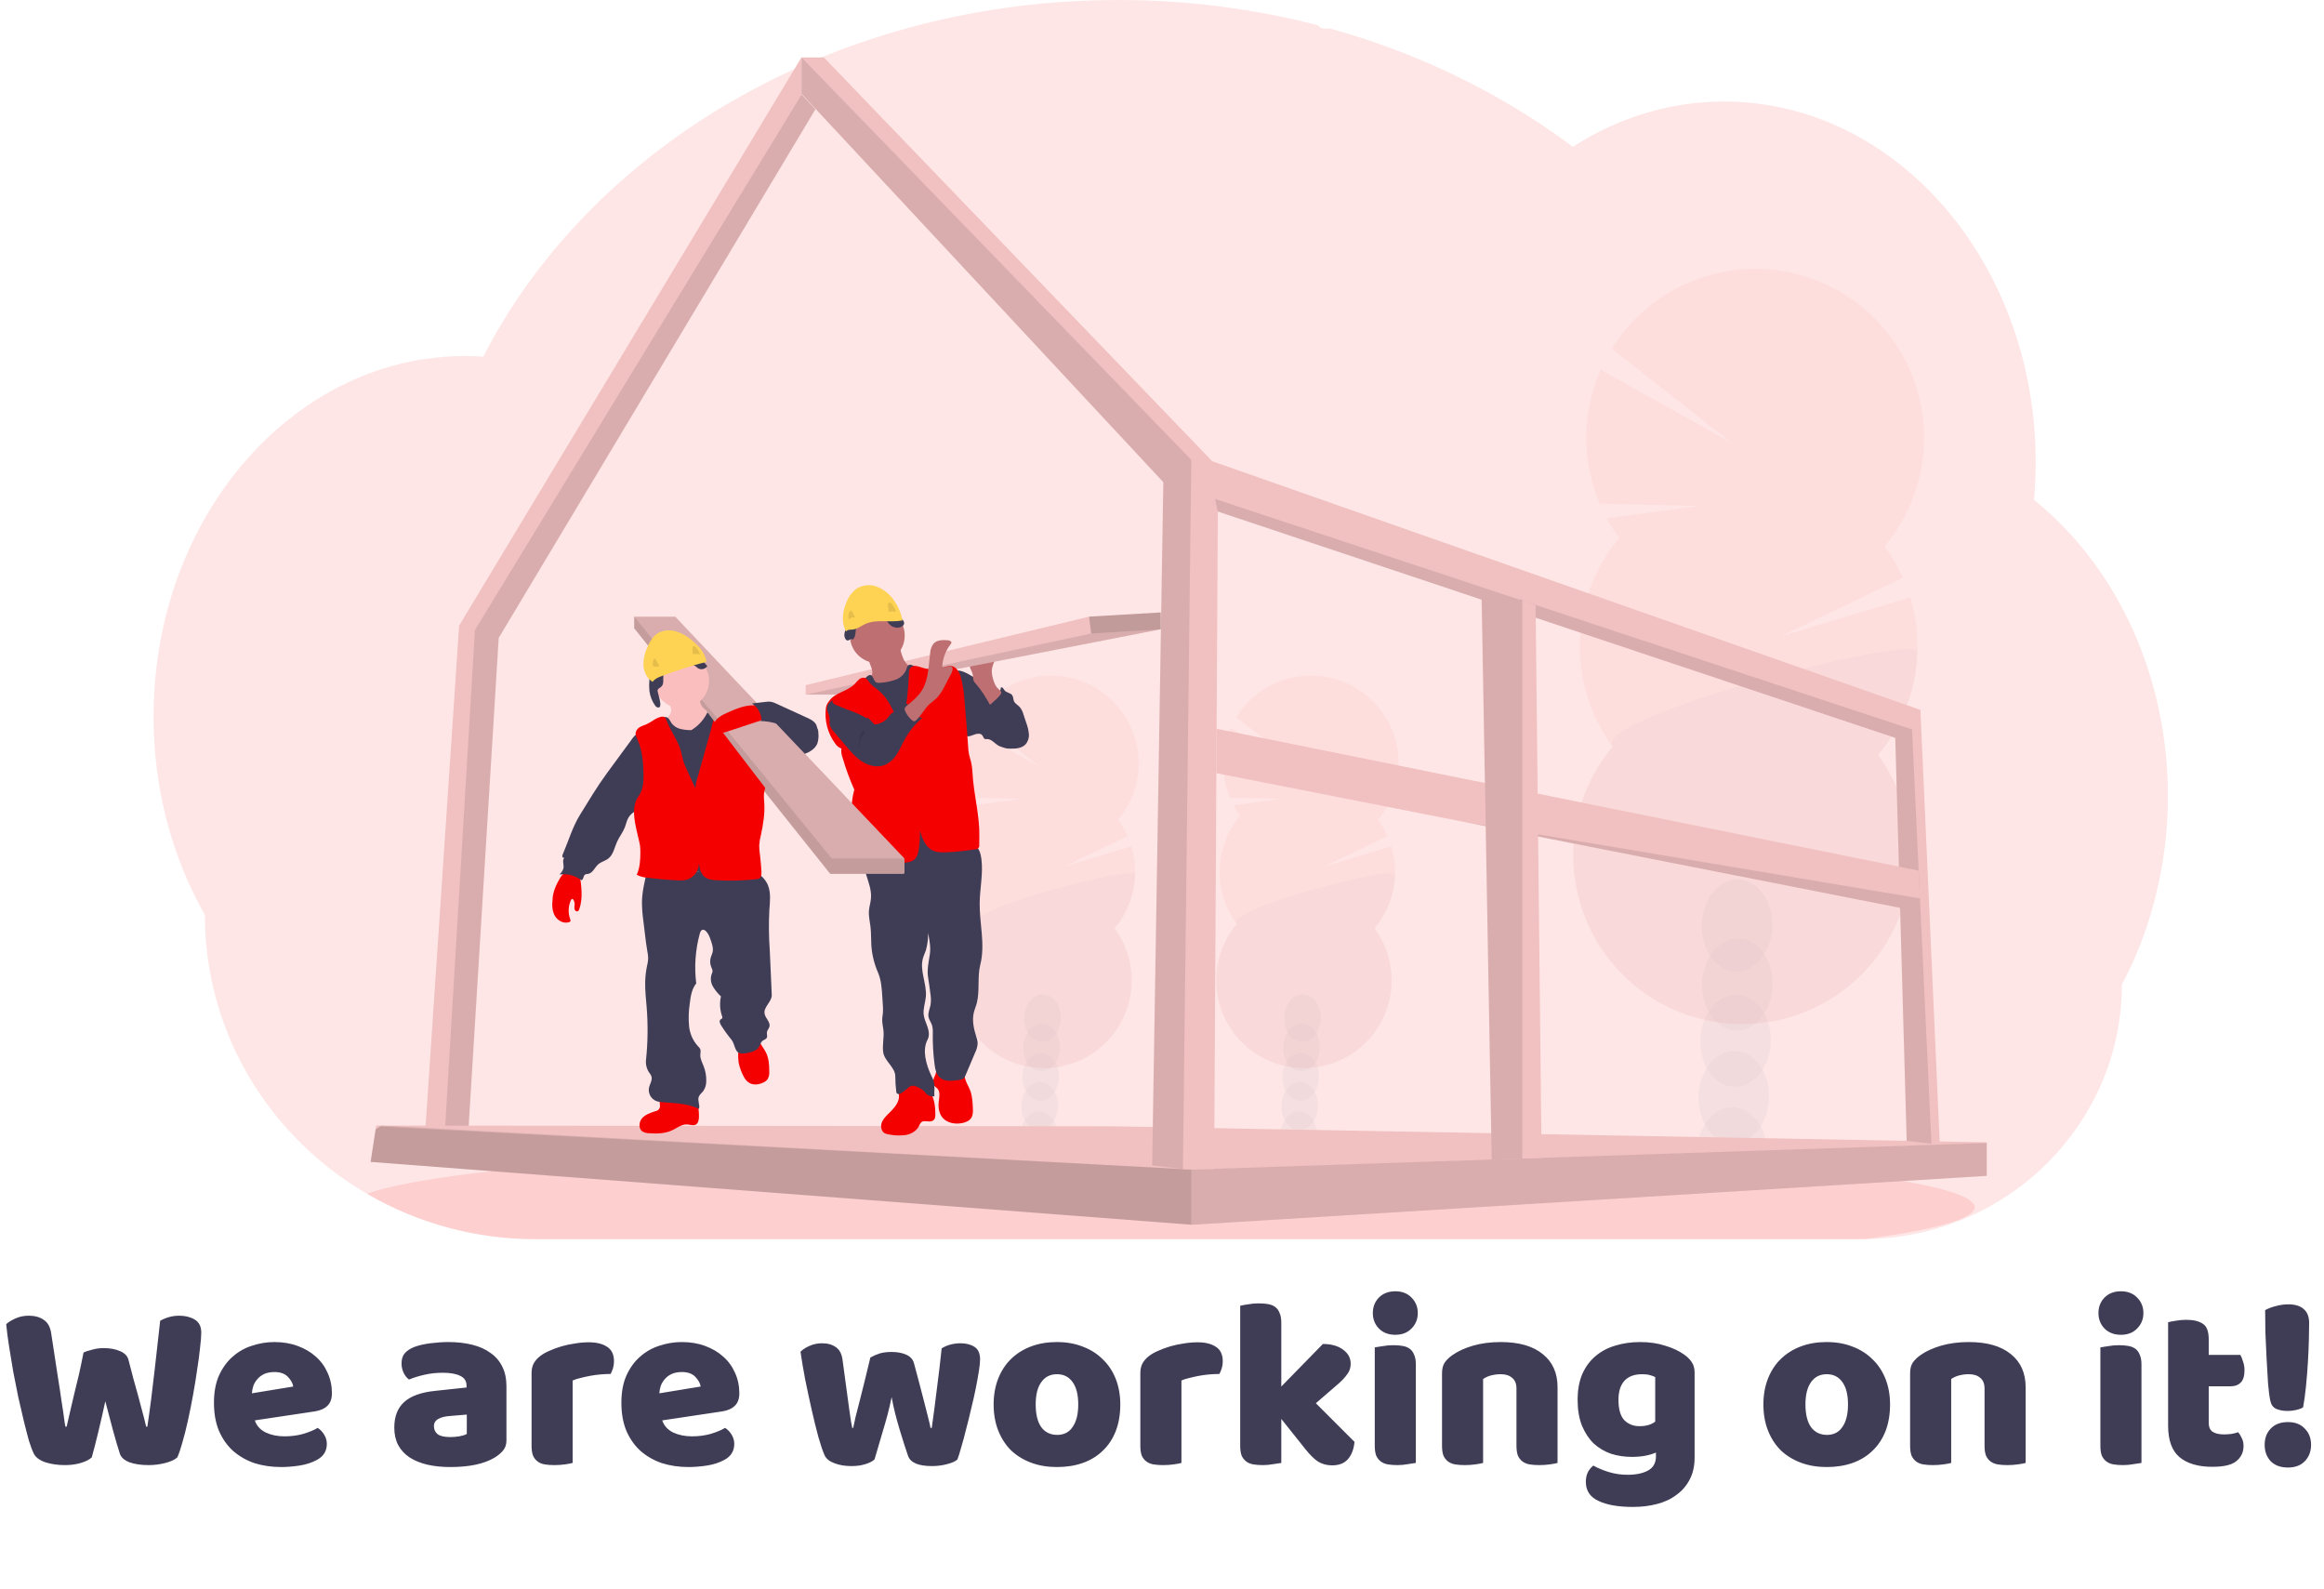 <svg width="923" height="631" viewBox="0 0 923 631" fill="none" xmlns="http://www.w3.org/2000/svg">
<g clip-path="url(#clip0)">
<path opacity="0.1" d="M861 316.048C861.014 329.381 859.401 342.665 856.198 355.606C855.12 359.967 853.868 364.237 852.442 368.416C850.697 373.575 848.674 378.636 846.383 383.577C845.229 386.076 844.008 388.526 842.722 390.926C842.743 404.597 839.929 418.125 834.456 430.653C824.564 453.132 806.923 471.307 784.751 481.867C770.888 488.481 755.737 491.96 740.377 492.055H212.867C189.397 492.105 166.332 485.939 146.018 474.185L145.706 474.008C142.812 472.314 139.991 470.521 137.243 468.629C131.058 464.356 125.248 459.566 119.875 454.311C112.602 447.203 106.193 439.263 100.782 430.653C88.072 410.472 81.339 387.104 81.363 363.254C68.492 340.67 60.986 313.617 60.986 284.546C60.986 247.868 72.913 214.41 92.509 189.082C96.594 183.79 101.069 178.811 105.897 174.186C110.659 169.61 115.779 165.419 121.206 161.655C125.548 158.639 130.087 155.916 134.791 153.504C136.754 152.506 138.723 151.561 140.727 150.685C142.486 149.904 144.266 149.177 146.066 148.491C148.226 147.672 150.413 146.918 152.627 146.229C154.841 145.541 157.026 144.939 159.181 144.423C162.351 143.648 165.575 143.019 168.854 142.535C171.57 142.134 174.287 141.855 177.004 141.645C179.164 141.482 181.344 141.393 183.538 141.366H184.727C187.145 141.366 189.549 141.461 191.933 141.624C192.185 141.122 192.456 140.612 192.708 140.117C193.659 138.303 194.644 136.496 195.635 134.73C195.633 134.715 195.633 134.699 195.635 134.683C195.805 134.37 195.975 134.065 196.151 133.766C196.953 132.319 197.788 130.886 198.644 129.466C199.038 128.787 199.425 128.149 199.826 127.51C199.911 127.351 200.004 127.197 200.104 127.048C200.512 126.369 200.926 125.69 201.347 125.011C203.444 121.66 205.624 118.368 207.888 115.135L208.466 114.306C208.819 113.803 209.145 113.314 209.539 112.812C210.476 111.501 211.441 110.183 212.412 108.893C213.091 107.969 213.77 107.052 214.504 106.176C216.27 103.912 218.081 101.648 219.938 99.384C221.794 97.12 223.723 94.885 225.725 92.68C225.996 92.374 226.268 92.075 226.553 91.776L229.454 88.611C229.596 88.462 229.718 88.326 229.854 88.19C230.201 87.817 230.534 87.443 230.907 87.083C232.463 85.432 234.059 83.816 235.662 82.206C243.819 74.081 252.51 66.509 261.676 59.541C262.036 59.255 262.403 58.984 262.763 58.712C264.488 57.415 266.24 56.131 267.993 54.867C277.631 47.953 287.707 41.668 298.157 36.053C298.877 35.639 299.61 35.252 300.351 34.871C309.719 29.915 319.354 25.48 329.211 21.586C334.583 19.46 340.078 17.463 345.607 15.636C349.289 14.427 352.984 13.279 356.726 12.199C362.576 10.514 368.467 9.004 374.399 7.668C391.875 3.747 409.654 1.325 427.542 0.428C432.975 0.152 438.47 0.009 444.026 5.94167e-06C470.835 -0.035 497.54 3.342 523.495 10.053C523.763 10.458 524.131 10.789 524.562 11.013C524.993 11.238 525.475 11.349 525.961 11.336H528.243C529.235 11.608 530.219 11.88 531.211 12.165C536.749 13.759 542.208 15.5 547.587 17.388L548.946 17.877C562.223 22.598 575.141 28.273 587.6 34.858C598.831 40.779 609.644 47.46 619.965 54.854C621.554 55.995 623.121 57.145 624.665 58.304C626.54 57.104 628.446 55.954 630.384 54.854C637.869 50.591 645.818 47.203 654.075 44.754C671.34 39.645 689.607 38.931 707.218 42.675C729.802 47.464 750.246 59.35 766.758 76.256C773.481 83.173 779.466 90.772 784.615 98.928C784.988 99.513 785.362 100.104 785.722 100.701C790.147 107.921 793.951 115.503 797.092 123.367C797.208 123.659 797.323 123.931 797.425 124.216C800.325 131.579 802.663 139.152 804.421 146.868C804.502 147.262 804.598 147.649 804.679 148.043C806.323 155.511 807.44 163.084 808.021 170.709C808.021 170.98 808.021 171.259 808.075 171.544C808.36 175.488 808.505 179.473 808.51 183.498C808.51 187.098 808.388 190.671 808.163 194.216C808.163 194.604 808.109 195.004 808.075 195.405C808.014 196.431 807.926 197.443 807.837 198.475C813.025 202.66 817.88 207.24 822.359 212.175C824.338 214.335 826.253 216.576 828.105 218.899C833.747 225.969 838.704 233.559 842.912 241.565C854.398 263.246 861 288.75 861 316.048Z" fill="#F50000"/>
<path opacity="0.1" d="M784.248 479.353C784.248 483.992 768.266 488.34 740.377 492.075H212.867C189.397 492.125 166.332 485.959 146.018 474.205L145.706 474.028C153.72 471.108 168.188 468.384 187.878 465.925L188.761 465.817C197.591 464.737 207.46 463.711 218.246 462.74C218.518 462.74 218.797 462.699 219.068 462.665C227.626 461.904 236.73 461.191 246.38 460.525C246.685 460.525 246.984 460.471 247.29 460.457C251.012 460.19 254.811 459.937 258.687 459.697L260.182 459.602C288.403 457.849 320.483 456.45 355.272 455.526H355.313C360.186 455.39 365.11 455.27 370.086 455.166C375.62 455.035 381.221 454.92 386.89 454.82C391.217 454.725 395.598 454.657 399.992 454.589H400.094C419.921 454.29 440.406 454.141 461.353 454.141C513.151 454.141 562.109 455.085 605.491 456.783H605.613C612.283 457.041 618.831 457.326 625.215 457.618L630.649 457.876C637.853 458.221 644.872 458.59 651.705 458.984C732.057 463.555 784.248 470.979 784.248 479.353Z" fill="#F50000"/>
<g opacity="0.2">
<path opacity="0.2" d="M523.06 451.023C523.039 451.756 522.955 452.485 522.809 453.203C518.082 452.452 513.327 451.773 508.545 451.166C508.545 450.976 508.545 450.779 508.545 450.582C508.59 448.545 509.176 446.557 510.244 444.822C511.643 442.608 513.769 441.222 516.112 441.297C518.455 441.371 520.486 442.886 521.743 445.175C522.693 446.973 523.148 448.991 523.06 451.023V451.023Z" fill="#3F3D56"/>
<path opacity="0.2" d="M523.451 439.416C523.617 434.164 520.499 429.803 516.487 429.676C512.475 429.549 509.089 433.704 508.923 438.957C508.757 444.21 511.874 448.571 515.886 448.698C519.898 448.825 523.285 444.669 523.451 439.416Z" fill="#3F3D56"/>
<path opacity="0.2" d="M523.821 427.788C523.987 422.535 520.87 418.174 516.858 418.047C512.846 417.92 509.459 422.076 509.293 427.329C509.127 432.582 512.245 436.943 516.257 437.069C520.268 437.196 523.655 433.041 523.821 427.788Z" fill="#3F3D56"/>
<path opacity="0.2" d="M524.185 416.159C524.351 410.906 521.233 406.545 517.221 406.419C513.21 406.292 509.823 410.447 509.657 415.7C509.491 420.953 512.609 425.314 516.62 425.441C520.632 425.568 524.019 421.412 524.185 416.159Z" fill="#3F3D56"/>
<path opacity="0.2" d="M524.549 404.531C524.715 399.278 521.597 394.917 517.585 394.79C513.573 394.663 510.187 398.819 510.021 404.072C509.855 409.324 512.972 413.686 516.984 413.812C520.996 413.939 524.383 409.784 524.549 404.531Z" fill="#3F3D56"/>
<path opacity="0.2" d="M492.563 323.846C491.607 322.551 490.744 321.189 489.982 319.77L509.177 317.237L488.515 316.741C486.671 312.368 485.739 307.664 485.775 302.918C485.811 298.171 486.815 293.482 488.726 289.138L515.976 304.386L491.015 284.797C493.533 280.725 496.864 277.215 500.799 274.487C504.735 271.76 509.19 269.873 513.888 268.944C518.585 268.016 523.423 268.066 528.101 269.092C532.778 270.118 537.193 272.097 541.071 274.905C544.949 277.714 548.206 281.292 550.639 285.417C553.072 289.541 554.629 294.122 555.212 298.875C555.794 303.628 555.391 308.449 554.026 313.039C552.662 317.629 550.366 321.888 547.281 325.551C548.769 327.565 550.033 329.735 551.051 332.024L525.859 344.114L552.573 336.078C554.255 341.629 554.526 347.512 553.361 353.194C552.197 358.877 549.633 364.178 545.903 368.62C549.781 373.882 552.1 380.13 552.595 386.648C553.09 393.166 551.741 399.692 548.701 405.479C545.662 411.267 541.055 416.082 535.408 419.375C529.761 422.667 523.301 424.304 516.767 424.098C510.233 423.892 503.889 421.852 498.461 418.21C493.032 414.568 488.738 409.472 486.069 403.505C483.4 397.537 482.465 390.939 483.369 384.465C484.274 377.991 486.982 371.902 491.185 366.895C486.551 360.606 484.166 352.943 484.412 345.135C484.658 337.328 487.522 329.83 492.543 323.846H492.563Z" fill="#F50000"/>
<path opacity="0.1" d="M554.053 347.333C553.815 355.145 550.943 362.647 545.903 368.62C549.781 373.882 552.1 380.13 552.595 386.648C553.09 393.166 551.741 399.692 548.701 405.479C545.662 411.267 541.055 416.082 535.408 419.375C529.761 422.667 523.301 424.304 516.767 424.098C510.233 423.892 503.889 421.852 498.461 418.21C493.032 414.568 488.738 409.472 486.069 403.505C483.4 397.537 482.465 390.939 483.369 384.465C484.274 377.991 486.982 371.902 491.185 366.895C486.722 360.829 554.175 343.428 554.053 347.333Z" fill="black"/>
</g>
<g opacity="0.2">
<path opacity="0.2" d="M419.819 451.023C419.797 451.756 419.713 452.485 419.568 453.203C414.84 452.452 410.086 451.773 405.304 451.166C405.304 450.976 405.304 450.779 405.304 450.582C405.348 448.545 405.934 446.557 407.002 444.822C408.401 442.608 410.527 441.222 412.87 441.297C415.214 441.371 417.245 442.886 418.501 445.175C419.452 446.973 419.906 448.991 419.819 451.023V451.023Z" fill="#3F3D56"/>
<path opacity="0.2" d="M420.202 439.419C420.368 434.166 417.25 429.805 413.238 429.679C409.226 429.552 405.839 433.707 405.673 438.96C405.507 444.213 408.625 448.574 412.637 448.701C416.649 448.828 420.036 444.672 420.202 439.419Z" fill="#3F3D56"/>
<path opacity="0.2" d="M420.572 427.791C420.738 422.538 417.62 418.177 413.609 418.05C409.597 417.923 406.21 422.079 406.044 427.332C405.878 432.584 408.996 436.945 413.008 437.072C417.019 437.199 420.406 433.044 420.572 427.791Z" fill="#3F3D56"/>
<path opacity="0.2" d="M420.936 416.162C421.102 410.909 417.984 406.548 413.972 406.421C409.961 406.295 406.574 410.45 406.408 415.703C406.242 420.956 409.36 425.317 413.371 425.444C417.383 425.571 420.77 421.415 420.936 416.162Z" fill="#3F3D56"/>
<path opacity="0.2" d="M421.3 404.534C421.466 399.281 418.348 394.92 414.336 394.793C410.324 394.666 406.938 398.822 406.772 404.074C406.606 409.327 409.723 413.688 413.735 413.815C417.747 413.942 421.134 409.786 421.3 404.534Z" fill="#3F3D56"/>
<path opacity="0.2" d="M389.322 323.846C388.365 322.551 387.503 321.189 386.741 319.77L405.936 317.237L385.274 316.741C383.43 312.368 382.497 307.664 382.534 302.918C382.57 298.171 383.574 293.482 385.484 289.138L412.735 304.386L387.773 284.797C390.291 280.725 393.622 277.215 397.558 274.487C401.493 271.76 405.949 269.873 410.646 268.944C415.343 268.016 420.182 268.066 424.859 269.092C429.536 270.118 433.952 272.097 437.83 274.905C441.708 277.714 444.965 281.292 447.398 285.417C449.831 289.541 451.387 294.122 451.97 298.875C452.553 303.628 452.149 308.449 450.785 313.039C449.42 317.629 447.124 321.888 444.04 325.551C445.528 327.565 446.792 329.735 447.81 332.024L422.617 344.114L449.331 336.078C451.013 341.629 451.284 347.512 450.12 353.194C448.955 358.877 446.391 364.178 442.661 368.62C446.539 373.882 448.859 380.13 449.354 386.648C449.849 393.166 448.499 399.692 445.46 405.479C442.421 411.267 437.814 416.082 432.167 419.375C426.519 422.667 420.059 424.304 413.526 424.098C406.992 423.892 400.648 421.852 395.219 418.21C389.791 414.568 385.496 409.472 382.828 403.505C380.159 397.537 379.223 390.939 380.128 384.465C381.033 377.991 383.741 371.902 387.943 366.895C383.309 360.606 380.924 352.943 381.171 345.135C381.417 337.328 384.281 329.83 389.301 323.846H389.322Z" fill="#F50000"/>
<path opacity="0.1" d="M450.812 347.333C450.574 355.145 447.701 362.647 442.661 368.62C446.539 373.882 448.859 380.13 449.354 386.648C449.849 393.166 448.499 399.692 445.46 405.479C442.421 411.267 437.814 416.082 432.167 419.375C426.519 422.667 420.059 424.304 413.526 424.098C406.992 423.892 400.648 421.852 395.219 418.21C389.791 414.568 385.496 409.472 382.828 403.505C380.159 397.537 379.223 390.939 380.128 384.465C381.033 377.991 383.741 371.902 387.943 366.895C383.481 360.829 450.934 343.428 450.812 347.333Z" fill="black"/>
</g>
<g opacity="0.2">
<path opacity="0.2" d="M701.831 458.454C701.78 459.842 701.614 461.223 701.336 462.583C692.234 461.13 683.067 459.83 673.834 458.685C673.834 458.318 673.834 457.944 673.834 457.564C673.92 453.642 675.05 449.813 677.108 446.472C679.825 442.214 683.9 439.544 688.403 439.68C692.906 439.816 696.825 442.743 699.271 447.152C701.115 450.624 701.999 454.526 701.831 458.454V458.454Z" fill="#3F3D56"/>
<path opacity="0.2" d="M702.57 436.091C702.89 425.976 696.885 417.577 689.158 417.333C681.43 417.089 674.907 425.091 674.587 435.207C674.267 445.323 680.272 453.721 688 453.966C695.727 454.21 702.251 446.207 702.57 436.091Z" fill="#3F3D56"/>
<path opacity="0.2" d="M703.276 413.704C703.596 403.588 697.591 395.19 689.863 394.946C682.136 394.701 675.613 402.704 675.293 412.82C674.973 422.935 680.978 431.334 688.706 431.578C696.433 431.822 702.957 423.82 703.276 413.704Z" fill="#3F3D56"/>
<path opacity="0.2" d="M703.989 391.317C704.309 381.201 698.304 372.803 690.576 372.558C682.849 372.314 676.325 380.317 676.006 390.432C675.686 400.548 681.691 408.947 689.419 409.191C697.146 409.435 703.669 401.433 703.989 391.317Z" fill="#3F3D56"/>
<path opacity="0.2" d="M703.899 367.911C704.202 357.79 698.181 349.397 690.45 349.165C682.718 348.933 676.205 356.95 675.901 367.071C675.598 377.191 681.619 385.584 689.35 385.816C697.081 386.048 703.595 378.031 703.899 367.911Z" fill="#3F3D56"/>
<path opacity="0.2" d="M643.113 213.622C641.28 211.128 639.621 208.512 638.148 205.79L675.097 200.914L635.329 199.956C631.777 191.537 629.979 182.482 630.047 173.344C630.115 164.207 632.046 155.179 635.723 146.814L688.193 176.163L640.145 138.452C645.003 130.63 651.42 123.893 658.996 118.66C666.572 113.427 675.145 109.81 684.18 108.035C693.215 106.26 702.519 106.366 711.512 108.344C720.505 110.323 728.994 114.132 736.45 119.535C743.906 124.938 750.169 131.819 754.849 139.748C759.53 147.678 762.527 156.487 763.653 165.625C764.78 174.764 764.012 184.037 761.399 192.866C758.785 201.695 754.38 209.891 748.46 216.943C751.321 220.825 753.756 225.003 755.721 229.407L707.218 252.697L758.641 237.211C761.882 247.885 762.41 259.198 760.177 270.127C757.943 281.056 753.02 291.255 745.852 299.801C753.317 309.932 757.78 321.959 758.732 334.507C759.684 347.054 757.086 359.617 751.234 370.758C745.383 381.898 736.514 391.168 725.643 397.506C714.772 403.844 702.336 406.994 689.759 406.598C677.181 406.201 664.969 402.273 654.518 395.263C644.068 388.253 635.801 378.443 630.663 366.956C625.525 355.469 623.723 342.768 625.463 330.305C627.204 317.842 632.416 306.12 640.505 296.48C631.589 284.374 627 269.623 627.473 254.596C627.946 239.569 633.454 225.136 643.113 213.615V213.622Z" fill="#F50000"/>
<path opacity="0.1" d="M761.501 258.831C761.055 273.861 755.551 288.301 745.879 299.815C753.344 309.945 757.808 321.972 758.759 334.52C759.711 347.068 757.113 359.63 751.262 370.771C745.41 381.912 736.542 391.181 725.67 397.519C714.799 403.857 702.364 407.008 689.786 406.611C677.208 406.215 664.996 402.287 654.545 395.277C644.095 388.267 635.828 378.457 630.69 366.97C625.552 355.483 623.75 342.781 625.491 330.318C627.231 317.855 632.443 306.134 640.532 296.494C631.878 284.804 761.739 251.312 761.501 258.831Z" fill="black"/>
</g>
<path d="M168.195 459.649L175.32 459.629H185.365L198.067 253.295L323.852 43.395L318.384 37.527V22.666L182.35 248.432L168.195 459.649Z" fill="#F1C0C0"/>
<path opacity="0.1" d="M176.08 459.629H185.365L198.067 253.295L323.852 43.395L318.384 37.527L188.639 250.15L176.08 459.629Z" fill="black"/>
<path d="M147.2 461.368L473.124 486.309L473.403 486.329L788.826 466.93L789.064 466.917V453.597L441.506 447.219L151.54 446.941H149.421L149.19 448.435L147.2 461.368Z" fill="#F1C0C0"/>
<path opacity="0.1" d="M147.2 461.368L473.124 486.309L473.403 486.329L788.826 466.93L789.064 466.672V453.876H788.785L473.124 464.417L151.54 446.941H151.493L150.922 447.315L149.19 448.435L147.2 461.368Z" fill="black"/>
<path opacity="0.1" d="M147.2 461.368L473.124 486.309V464.417L150.922 447.315L149.19 448.435L147.2 461.368Z" fill="black"/>
<path d="M318.343 37.248L462.032 191.472L457.59 462.753L469.796 464.227L470 464.254H482.205L483.666 203.121L752.725 292.996L757.263 453.02L767.084 454.12L770.412 454.494L762.71 281.897L481.445 183.152L327.221 22.822H318.343V37.248Z" fill="#F1C0C0"/>
<path opacity="0.1" d="M482.559 198.129L483.666 203.121L752.725 292.996L757.263 453.02L767.084 454.12L759.382 289.667L482.559 198.129Z" fill="black"/>
<path opacity="0.1" d="M318.343 37.248L462.032 191.472L457.59 462.753L469.796 464.227L473.124 182.595L318.343 22.822V37.248Z" fill="black"/>
<path d="M483.081 307.001L581.766 326.434L581.799 326.44L754.641 360.49L762.554 357.318L762.527 356.761L762.01 345.723L483.183 289.382L483.081 307.001Z" fill="#F1C0C0"/>
<path opacity="0.1" d="M581.799 326.44L754.641 360.49L762.554 357.318L762.527 356.761L581.799 326.44Z" fill="black"/>
<path d="M588.408 238.108L591.078 385.05L592.456 460.437L604.608 460.03L612.256 459.771L609.878 240.234L604.608 238.481L603.453 238.108H588.408Z" fill="#F1C0C0"/>
<path opacity="0.1" d="M588.517 238.074V238.108L591.078 385.05L592.456 460.437L604.608 460.029V238.074H588.517Z" fill="black"/>
<path d="M398.07 275.635C398.783 276.022 399.464 276.465 400.108 276.959C400.869 277.625 401.552 278.375 402.145 279.194C405.059 282.963 407.749 287.344 407.464 292.099C407.47 292.791 407.339 293.477 407.079 294.118C406.819 294.759 406.435 295.343 405.949 295.835C404.747 296.86 403.022 296.908 401.446 296.908C399.734 296.908 397.934 296.908 396.454 296.025C394.973 295.142 393.737 293.423 391.984 293.464C391.737 293.505 391.485 293.505 391.237 293.464C390.633 293.267 390.51 292.473 390.117 291.97C389.437 291.067 388.004 291.291 386.938 291.685C385.871 292.079 384.69 292.67 383.637 292.214C383.026 291.892 382.526 291.392 382.204 290.781C379.684 286.706 379.147 281.809 378.672 277.075C378.38 274.195 376.152 264.373 382.299 266.608C385.016 267.586 387.556 269.542 390.028 270.975L398.07 275.635Z" fill="#3F3D56"/>
<path d="M391.998 276.606C392.547 277.001 393.212 277.201 393.888 277.174C394.564 277.147 395.211 276.894 395.727 276.456C396.738 275.543 397.383 274.292 397.54 272.938C398.22 272.728 398.566 273.617 399.001 274.161C399.762 275.084 401.31 275.071 402.003 276.056C402.485 276.735 402.377 277.679 402.716 278.447C403.158 279.438 404.251 279.954 404.998 280.756C405.704 281.632 406.213 282.648 406.493 283.738L407.607 287.08C408.14 288.469 408.482 289.925 408.625 291.406C408.696 292.147 408.618 292.894 408.396 293.604C408.175 294.314 407.814 294.973 407.335 295.543C405.841 297.152 403.389 297.322 401.222 297.275C400.498 297.29 399.776 297.205 399.075 297.023C397.153 296.426 395.924 294.49 395.415 292.54C394.905 290.591 394.959 288.547 394.661 286.55C394.338 284.588 393.767 282.676 392.963 280.858C392.365 279.445 390.721 277.339 390.748 275.838C391.237 275.838 391.59 276.287 391.998 276.606Z" fill="#3F3D56"/>
<path d="M394.436 269.725C394.119 268.761 393.934 267.758 393.886 266.744C393.886 264.706 394.817 262.791 395.754 260.97L387.991 262.023C387.053 262.152 386.007 262.342 385.477 263.123C385.276 263.51 385.171 263.94 385.171 264.377C385.171 264.813 385.276 265.243 385.477 265.63C385.867 266.405 386.176 267.217 386.401 268.055C386.419 268.787 386.503 269.517 386.653 270.235C386.894 270.762 387.233 271.239 387.651 271.641C389.872 274.1 391.536 277 393.193 279.873C393.146 279.791 397.873 276.13 397.683 274.935C397.574 274.256 396.209 273.441 395.774 272.789C395.174 271.842 394.723 270.809 394.436 269.725V269.725Z" fill="#BE6F72"/>
<path d="M461 243.188V249.879L346.436 272.225L340.493 275.825H319.987V272.055L432.547 244.859L461 243.188Z" fill="#F1C0C0"/>
<path opacity="0.1" d="M461 249.879L346.436 272.225L340.493 275.825H319.987L433.383 251.556L461 249.879Z" fill="black"/>
<path d="M369.02 433.112C367.743 431.566 365.981 430.498 364.02 430.081C362.06 429.664 360.015 429.923 358.22 430.816C357.836 430.997 357.497 431.262 357.229 431.591C356.549 432.541 356.984 433.852 357.045 435.027C357.201 437.894 354.919 440.223 352.868 442.227C351.768 443.3 350.647 444.448 350.151 445.909C349.655 447.369 350.022 449.223 351.353 449.984C351.934 450.275 352.566 450.45 353.214 450.5C355.386 450.924 357.612 450.986 359.803 450.683C361.97 450.269 364.096 449.04 365.033 447.043C365.214 446.501 365.513 446.007 365.909 445.596C367.105 444.652 368.938 445.759 370.297 445.087C371.418 444.53 371.465 443.654 371.479 442.499C371.519 439.307 371.044 435.693 369.02 433.112Z" fill="#F50000"/>
<path d="M385.321 432.99C386.157 435.19 386.272 437.588 386.381 439.938C386.442 441.297 386.483 442.75 385.749 443.898C385.016 445.046 383.582 445.65 382.21 445.936C379.378 446.52 376.097 445.97 374.27 443.721C372.871 442.003 372.579 439.646 372.837 437.418C373.054 435.591 373.516 433.452 372.205 432.154C371.866 431.808 371.424 431.563 371.112 431.19C370.433 430.361 370.541 429.111 370.908 428.093C371.386 427.118 371.744 426.09 371.975 425.029C372.029 424.527 381.171 425.383 382.013 425.797C383.161 426.361 382.985 427.305 383.331 428.446C383.813 430.035 384.737 431.468 385.321 432.99Z" fill="#F50000"/>
<path d="M386.999 335.413C388.792 336.574 389.485 338.857 389.763 340.976C390.531 346.783 389.186 352.652 389.084 358.513C388.989 366.725 391.366 375.086 389.335 383.04C388.12 387.794 389.152 393.228 388.011 398.03C387.671 399.457 387.046 400.802 386.72 402.228C386.041 405.318 386.754 408.551 387.712 411.574C388.018 412.389 388.212 413.241 388.289 414.108C388.243 415.442 387.905 416.749 387.298 417.938L383.222 427.576C382.767 428.656 380.974 428.833 379.826 428.976C377.666 429.234 375.255 429.417 373.537 428.079C371.818 426.741 371.404 424.5 371.139 422.408C370.631 418.391 370.404 414.345 370.46 410.297C370.535 409.241 370.441 408.179 370.181 407.152C369.808 405.991 368.986 404.986 368.762 403.756C368.477 402.167 369.285 400.605 369.584 399.002C369.789 397.538 369.766 396.051 369.516 394.593C369.251 392.42 368.945 390.246 368.599 388.087C368.11 385.064 368.809 382.082 369.278 379.053C369.719 376.207 369.156 373.307 368.599 370.481C368.647 372.774 368.361 375.062 367.75 377.273C367.39 378.353 366.874 379.386 366.561 380.486C365.169 385.424 368.137 390.606 367.716 395.721C367.519 398.112 366.582 400.476 366.846 402.832C367.03 404.558 367.831 406.14 368.381 407.784C368.932 409.428 369.217 411.309 368.381 412.844C366.174 417.015 367.824 422.686 369.801 426.965C370.202 427.724 370.552 428.509 370.847 429.315C371.431 431.244 370.942 433.316 371.098 435.326C370.529 435.419 369.947 435.382 369.395 435.216C368.843 435.05 368.336 434.76 367.913 434.369C367.614 434.056 367.369 433.689 367.077 433.363C366.261 432.586 365.295 431.982 364.238 431.591C363.618 431.243 362.911 431.081 362.201 431.122C361.454 431.331 360.783 431.748 360.265 432.324C359.593 432.915 358.88 433.457 358.132 433.948C357.813 434.192 357.441 434.358 357.045 434.43C356.846 434.461 356.643 434.428 356.464 434.336C356.284 434.245 356.139 434.099 356.047 433.92C356.004 433.807 355.979 433.688 355.972 433.567C355.72 431.516 355.586 429.453 355.571 427.386C355.571 423.834 351.319 421.389 350.783 417.877C350.355 415.045 351.15 412.158 350.885 409.305C350.756 407.838 350.348 406.398 350.375 404.931C350.375 403.98 350.593 403.05 350.667 402.106C350.73 401.058 350.714 400.007 350.62 398.961L350.409 395.68C350.205 392.44 349.981 389.133 348.704 386.171C347.19 382.713 346.294 379.017 346.055 375.249C345.92 372.872 346.008 370.495 345.736 368.111C345.492 365.957 344.948 363.818 345.105 361.658C345.234 359.987 345.784 358.371 345.913 356.7C346.178 353.487 344.955 350.363 343.997 347.286C343.04 344.209 342.333 340.799 343.59 337.831C343.769 337.344 344.068 336.909 344.459 336.568C344.941 336.249 345.489 336.044 346.062 335.97C357.716 333.522 369.661 332.76 381.531 333.708C383.466 333.818 385.344 334.403 386.999 335.413Z" fill="#3F3D56"/>
<path d="M348.439 263.273C354.449 263.273 359.321 258.401 359.321 252.392C359.321 246.382 354.449 241.511 348.439 241.511C342.43 241.511 337.558 246.382 337.558 252.392C337.558 258.401 342.43 263.273 348.439 263.273Z" fill="#BE6F72"/>
<path d="M346.334 265.983C346.49 266.605 346.49 267.256 346.334 267.878C346.163 268.313 345.922 268.716 345.621 269.073C344.567 270.432 343.402 271.7 342.136 272.863C342.781 274.303 343.942 275.45 345.39 276.076C346.828 276.688 348.336 277.119 349.879 277.36C350.65 277.562 351.452 277.618 352.243 277.523C352.972 277.34 353.662 277.027 354.281 276.599L360.326 272.979C361.238 272.485 362.083 271.875 362.839 271.165C363.948 270.026 364.575 268.503 364.591 266.913C364.619 266.629 364.542 266.343 364.374 266.112C364.142 265.91 363.852 265.789 363.545 265.766C361.419 265.297 359.742 263.572 358.791 261.616C357.931 259.61 357.375 257.488 357.14 255.319L350.695 258.715C349.737 259.225 348.786 259.734 347.794 260.176C347.163 260.461 345.886 260.699 345.437 261.276C344.582 262.342 346.11 264.699 346.334 265.983Z" fill="#BE6F72"/>
<path d="M342.177 270.887C341.259 271.639 340.543 272.608 340.092 273.706C339.671 275.064 340.092 276.497 340.472 277.842C342.255 283.574 343.617 289.429 344.548 295.359C345.118 299.435 345.329 303.571 345.607 307.694C346.178 316.103 347.006 329.51 348.114 337.865C352.189 338.048 356.162 336.86 360.204 336.425C367.757 335.623 375.534 337.457 382.93 335.746C381.137 328.661 379.344 316.564 377.551 309.487C376.757 306.698 376.208 303.846 375.907 300.963C375.751 298.891 375.846 296.813 375.873 294.728C375.934 290.652 375.71 286.577 375.486 282.502C375.228 277.747 374.97 272.992 373.842 268.34C373.764 267.747 373.486 267.198 373.055 266.784C372.375 266.289 371.492 266.465 370.684 266.574C368.209 266.888 365.704 266.294 363.634 264.903C362.737 264.292 361.535 263.544 360.699 264.224C360.343 264.633 360.108 265.134 360.02 265.67C359.651 266.631 359.08 267.502 358.347 268.225C357.614 268.948 356.734 269.506 355.768 269.861C353.833 270.562 351.806 270.979 349.75 271.097C349.121 271.232 348.466 271.159 347.883 270.887C346.918 270.296 346.85 268.17 345.634 268.027C344.568 267.905 342.897 270.201 342.177 270.887Z" fill="#3F3D56"/>
<path d="M358.247 287.473C355.741 285.076 354.641 281.598 352.814 278.644C351.57 276.657 349.98 274.909 348.12 273.482C347.185 272.864 346.328 272.137 345.566 271.315C344.921 270.52 344.432 269.461 343.454 269.155C343.05 269.067 342.63 269.078 342.232 269.189C341.833 269.299 341.467 269.504 341.165 269.787C340.566 270.357 339.999 270.96 339.467 271.593C336.587 274.575 331.527 274.989 329.245 278.44C328.629 279.171 328.211 280.048 328.029 280.987C327.372 286.009 328.67 291.091 331.656 295.183C332.234 296.131 333.122 296.851 334.169 297.22C334.027 298.487 334.195 299.769 334.658 300.956C335.916 305.255 337.461 309.464 339.284 313.556C338.848 315.156 338.543 316.789 338.373 318.439C337.898 322.589 338.34 326.8 337.891 330.957C337.524 334.353 336.533 337.661 336.499 341.064C336.499 341.607 336.546 342.253 337.015 342.531C337.264 342.659 337.544 342.718 337.823 342.701L346.178 342.952C351.027 343.095 355.925 343.238 360.699 342.341C361.335 342.247 361.952 342.052 362.527 341.764C364.143 340.86 364.68 338.823 364.938 337.009C365.275 334.657 365.409 332.28 365.339 329.904C366.351 333.104 367.553 336.411 370.609 337.797C372.226 338.531 374.073 338.476 375.846 338.429C379.667 338.258 383.475 337.866 387.25 337.254C387.483 337.282 387.719 337.256 387.94 337.178C388.161 337.099 388.36 336.969 388.522 336.8C388.683 336.63 388.803 336.425 388.871 336.2C388.94 335.976 388.954 335.739 388.914 335.508L388.955 331.799C389.037 324.267 387.169 317.067 386.442 309.569C386.211 307.205 386.231 304.814 385.654 302.498C385.416 301.527 385.07 300.576 384.859 299.598C384.678 298.64 384.565 297.671 384.52 296.697L383.99 289.226C383.739 285.769 383.379 282.434 383.114 278.983C382.968 275.623 382.481 272.287 381.66 269.026C381.069 266.988 379.84 264.679 377.714 264.427C376.58 264.298 375.479 264.794 374.399 265.141C371.745 265.976 368.896 265.964 366.249 265.107C365.431 264.784 364.578 264.556 363.708 264.427C363.27 264.368 362.825 264.426 362.416 264.595C362.008 264.765 361.652 265.04 361.385 265.392C361.122 265.923 360.998 266.512 361.025 267.104C360.706 273.889 360.115 280.878 358.247 287.473Z" fill="#F50000"/>
<path d="M347.319 287.677C344.188 284.376 340.975 281.014 336.94 278.915C335.351 278.087 333.544 277.462 331.785 277.774C330.026 278.087 328.389 279.615 328.47 281.401C328.525 282.508 329.197 283.486 329.408 284.573C329.652 285.796 329.299 287.1 329.679 288.282C329.988 289.061 330.45 289.77 331.038 290.367L335.847 296.066C337.884 298.443 339.922 300.854 342.544 302.498C345.166 304.142 348.562 304.909 351.442 303.741C353.491 302.788 355.194 301.225 356.318 299.265C357.514 297.363 358.356 295.284 359.477 293.322C361.221 290.185 363.523 287.393 366.269 285.083C364.856 284.716 363.084 284.2 362.194 283.045C361.94 282.678 361.724 282.287 361.548 281.877L360.448 279.499C360.074 279.48 359.7 279.538 359.349 279.67C358.998 279.802 358.679 280.005 358.41 280.267C357.939 280.812 357.433 281.327 356.896 281.809C355.938 282.529 354.641 282.726 353.771 283.548C353.435 283.9 353.13 284.282 352.861 284.689C352.204 285.553 351.369 286.267 350.413 286.782C349.457 287.298 348.402 287.603 347.319 287.677V287.677Z" fill="#3F3D56"/>
<path d="M366.52 273.475C368.877 269.175 368.769 264.02 369.441 259.164C369.514 257.877 369.965 256.642 370.738 255.611C372.097 254.076 374.494 254.056 376.546 254.253C377.15 254.321 377.904 254.606 377.87 255.21C377.822 255.427 377.717 255.627 377.564 255.788C375.576 258.354 374.407 261.459 374.209 264.699C375.276 265.44 376.926 263.918 377.952 264.699C378.631 265.27 378.318 266.397 377.911 267.212C376.965 269.101 375.989 270.975 374.983 272.836C374.181 274.477 373.134 275.986 371.879 277.312C371.017 278.141 370.005 278.793 369.129 279.608C367.091 281.517 365.861 284.213 363.756 286.074C363.578 286.267 363.337 286.39 363.077 286.421C362.809 286.402 362.556 286.289 362.364 286.101C361.312 285.246 360.439 284.191 359.796 282.997C358.995 281.517 359.117 281.082 360.38 280.036C362.744 278.168 365.046 276.164 366.52 273.475Z" fill="#BE6F72"/>
<path d="M343.379 284.757C343.787 285.008 344.29 285.293 344.738 285.083C344.921 284.972 345.077 284.821 345.193 284.641C345.969 283.605 346.617 282.478 347.122 281.286C347.209 281.117 347.257 280.932 347.264 280.742C347.264 280.308 346.877 279.988 346.517 279.737C344.588 278.508 342.515 277.522 340.343 276.803C338.55 276.124 336.675 275.533 334.774 275.703C334.059 275.751 333.362 275.943 332.723 276.267C332.085 276.592 331.518 277.042 331.058 277.591C329.7 279.336 331.975 279.866 333.402 280.498C336.703 281.999 340.275 282.868 343.379 284.757Z" fill="#F50000"/>
<path opacity="0.1" d="M341.24 296.303C341.217 296.458 341.231 296.617 341.28 296.765C341.33 296.914 341.414 297.049 341.525 297.159C341.722 296.195 341.464 295.176 341.668 294.205C341.967 292.744 343.386 291.644 343.508 290.177C340.907 289.667 341.26 294.728 341.24 296.303Z" fill="black"/>
<path opacity="0.2" d="M461 243.188V249.879L433.383 251.556L432.547 244.859L461 243.188Z" fill="black"/>
<path d="M338.645 254.008C340.37 252.602 339.372 249.654 340.54 247.766C341.219 246.734 342.367 246.19 343.495 245.729C344.856 245.092 346.313 244.688 347.808 244.533C348.556 244.461 349.311 244.559 350.017 244.819C350.722 245.079 351.36 245.494 351.883 246.034C352.325 246.537 352.624 247.148 353.038 247.671C353.551 248.281 354.22 248.741 354.973 249.002C355.727 249.263 356.536 249.314 357.317 249.152C358.22 248.948 359.158 248.262 359.096 247.338C358.994 246.776 358.708 246.265 358.281 245.885L356.339 243.732C354.131 241.286 351.679 238.692 348.44 238.081C346.185 237.653 343.875 238.257 341.702 238.984C340.825 239.276 339.841 239.711 339.596 240.6C339.433 241.212 339.678 241.877 339.535 242.495C339.256 243.725 337.681 244.139 336.947 245.172C336.214 246.204 336.438 247.427 336.227 248.568C336.017 249.709 335.405 250.823 335.331 252.005C335.283 252.718 335.643 254.042 336.444 254.3C337.246 254.558 338.149 253.159 338.645 254.008Z" fill="#3F3D56"/>
<path d="M358.438 246.36C357.865 243.372 356.63 240.55 354.824 238.101C353.218 235.813 350.984 234.039 348.392 232.993C347.096 232.487 345.703 232.281 344.316 232.39C342.929 232.499 341.584 232.922 340.384 233.625C338.602 234.897 337.215 236.646 336.383 238.671C334.624 242.461 333.972 247.094 336.017 250.734C336.832 249.743 338.231 250.191 339.467 249.831C341.016 249.39 342.327 248.357 343.801 247.712C348.249 245.749 353.683 247.338 358.438 246.36Z" fill="#FED253"/>
<path opacity="0.1" d="M337.056 246.15C336.9 244.927 336.798 243.507 337.667 242.638C337.71 242.585 337.765 242.542 337.828 242.514C337.89 242.486 337.958 242.472 338.027 242.475C338.088 242.495 338.144 242.527 338.191 242.569C338.239 242.611 338.278 242.662 338.306 242.72C338.807 243.512 339.235 244.348 339.582 245.219C339.076 245.102 338.547 245.14 338.062 245.328C337.578 245.516 337.161 245.845 336.866 246.272" fill="black"/>
<path opacity="0.1" d="M352.929 242.699L352.685 240.274C352.645 240.075 352.662 239.868 352.732 239.677C352.835 239.517 352.993 239.4 353.176 239.35C353.359 239.3 353.554 239.32 353.724 239.405C354.058 239.59 354.333 239.866 354.519 240.2C355.084 241.068 355.553 241.995 355.918 242.964C354.824 242.753 353.698 242.767 352.61 243.005" fill="black"/>
<path opacity="0.1" d="M359.008 341.112V346.654L354.328 346.966H329.713V341.112H359.008Z" fill="black"/>
<path d="M359.008 341.112V346.966H329.713L251.888 249.478V244.873H268.203L359.008 341.112Z" fill="#F1C0C0"/>
<path opacity="0.1" d="M359.008 341.112V346.966H329.713L251.888 249.478V244.873H268.203L359.008 341.112Z" fill="black"/>
<path opacity="0.1" d="M359.008 341.112V346.966H329.713L251.888 249.478V244.873L330.135 341.112H359.008Z" fill="black"/>
<path d="M262.09 438.824C262.141 439.1 262.135 439.383 262.072 439.656C262.009 439.929 261.89 440.186 261.723 440.411C261.556 440.636 261.344 440.824 261.101 440.964C260.858 441.103 260.589 441.191 260.311 441.222C258.422 441.86 256.419 442.492 255.081 443.939C253.743 445.386 253.478 448.068 255.081 449.244C255.9 449.738 256.841 449.994 257.797 449.984C260.874 450.194 264.08 450.154 266.872 448.85C268.869 447.926 270.75 446.35 272.944 446.493C274.078 446.561 275.287 447.09 276.299 446.574C277.311 446.058 277.597 444.618 277.604 443.416C277.629 440.906 277.251 438.409 276.483 436.019C276.381 435.693 272.061 435.442 271.545 435.34L266.308 434.661C265.316 434.532 263.177 433.784 262.396 434.613C261.615 435.442 262.09 437.839 262.09 438.824Z" fill="#F50000"/>
<path d="M293.341 421.871C293.563 423.094 293.923 424.288 294.414 425.43C295.141 427.278 296.072 429.24 297.851 430.137C299.468 430.945 301.451 430.653 303.095 429.886C303.781 429.602 304.382 429.145 304.84 428.561C305.371 427.637 305.607 426.573 305.52 425.512C305.52 422.883 305.363 420.166 304.161 417.83C303.129 415.792 301.329 414.04 301.302 411.784L295.114 412.98C294.783 413.012 294.467 413.137 294.204 413.34C294.008 413.546 293.872 413.802 293.81 414.08C293.149 416.622 292.99 419.268 293.341 421.871V421.871Z" fill="#F50000"/>
<path d="M219.449 357.345C219.191 359.532 219.299 361.875 220.44 363.764C221.581 365.652 223.986 366.902 226.064 366.148C226.171 366.12 226.271 366.072 226.358 366.006C226.446 365.939 226.519 365.856 226.574 365.76C226.629 365.531 226.598 365.289 226.485 365.081C225.568 362.632 225.643 359.922 226.696 357.528C226.832 357.216 227.124 356.849 227.443 356.971C227.577 357.039 227.684 357.149 227.749 357.284C228.078 357.853 228.242 358.502 228.224 359.158C228.128 359.754 228.11 360.359 228.17 360.958C228.299 361.543 228.924 362.093 229.467 361.841C229.624 361.745 229.76 361.617 229.866 361.467C229.973 361.316 230.047 361.146 230.085 360.965C231.6 356.584 230.914 351.796 230.221 347.211C230.227 347.106 230.21 347 230.17 346.903C230.131 346.805 230.07 346.717 229.993 346.645C229.916 346.573 229.824 346.519 229.724 346.486C229.624 346.454 229.517 346.444 229.413 346.457C226.207 346.138 224.455 345.37 222.621 348.352C221.045 350.865 219.449 354.322 219.449 357.345Z" fill="#F50000"/>
<path d="M256.928 346.199C255.977 350.152 255.019 354.153 254.958 358.214C254.975 360.744 255.166 363.27 255.529 365.774L256.242 371.656C256.487 373.639 256.724 375.616 257.071 377.579C257.292 378.59 257.412 379.621 257.431 380.656C257.364 381.676 257.203 382.688 256.948 383.678C256.521 385.758 256.283 387.872 256.235 389.995C256.161 393.391 256.582 396.787 256.847 400.183C257.375 406.951 257.296 413.752 256.609 420.506C256.335 422.329 256.73 424.189 257.723 425.743C258.125 426.232 258.457 426.777 258.708 427.359C259.217 428.914 258.028 430.47 257.723 432.066C257.527 433.311 257.834 434.582 258.575 435.601C259.316 436.62 260.431 437.303 261.676 437.5C267.11 438.145 272.693 437.853 277.59 440.339C278.106 438.831 276.979 437.119 277.495 435.584C277.821 434.634 278.717 434.015 279.329 433.214C280.15 431.993 280.559 430.541 280.497 429.071C280.521 427.151 280.18 425.245 279.492 423.454C278.914 421.959 278.086 420.485 278.133 418.882C278.133 418.094 278.412 417.266 278.093 416.539C277.874 416.122 277.576 415.75 277.216 415.445C275.186 413.222 273.939 410.395 273.664 407.397C273.399 404.421 273.495 401.424 273.949 398.472C274.282 395.66 274.73 392.692 276.517 390.498C275.688 383.845 276.175 377.095 277.95 370.63C278.127 370.033 278.405 369.34 279.016 369.197C279.259 369.172 279.504 369.206 279.731 369.296C279.958 369.386 280.16 369.529 280.32 369.714C281.387 370.712 281.896 372.159 282.358 373.544C282.868 375.045 283.384 376.648 282.997 378.183C282.834 378.863 282.508 379.46 282.317 380.112C281.904 381.423 281.976 382.838 282.521 384.099C282.787 384.56 282.953 385.072 283.01 385.601C282.947 386.055 282.809 386.495 282.603 386.905C282.351 387.708 282.271 388.556 282.368 389.393C282.465 390.23 282.737 391.036 283.166 391.761C284.032 393.203 285.1 394.514 286.338 395.653C285.747 398.26 285.9 400.981 286.78 403.505C286.843 403.619 286.884 403.744 286.899 403.873C286.914 404.002 286.904 404.133 286.868 404.259C286.746 404.517 286.433 404.612 286.189 404.795C285.51 405.352 285.931 406.405 286.386 407.132C287.633 409.127 289.01 411.037 290.509 412.851C291.867 414.474 291.745 417.605 293.769 418.19C294.62 418.373 295.5 418.373 296.35 418.19C298.347 417.884 300.575 417.307 301.553 415.541C301.954 414.814 302.117 413.931 302.742 413.387C303.366 412.844 304.175 412.749 304.521 412.097C304.867 411.445 304.48 410.589 304.596 409.835C304.711 409.081 305.37 408.477 305.581 407.682C306.083 405.848 303.944 404.34 303.652 402.466C303.231 399.749 306.654 397.711 306.511 394.994C306.212 389.092 306.022 383.162 305.717 377.26C305.333 371.973 305.278 366.667 305.554 361.373C305.791 358.078 306.233 354.628 305.024 351.565C303.285 347.245 298.49 344.82 293.851 344.358C289.211 343.896 284.586 344.997 279.988 345.717C272.356 346.893 264.602 347.055 256.928 346.199V346.199Z" fill="#3F3D56"/>
<path d="M270.716 281.279C276.726 281.279 281.597 276.407 281.597 270.398C281.597 264.388 276.726 259.517 270.716 259.517C264.707 259.517 259.835 264.388 259.835 270.398C259.835 276.407 264.707 281.279 270.716 281.279Z" fill="#FBBEBE"/>
<path d="M266.288 283.31C265.918 284.171 265.297 284.899 264.505 285.4C263.713 285.901 262.789 286.15 261.852 286.115C261.458 287.745 262.403 289.389 263.483 290.673C265.725 293.282 268.623 295.246 271.878 296.363C275.132 297.479 278.626 297.707 281.998 297.023C283.31 296.788 284.555 296.269 285.646 295.502C287.115 294.275 288.102 292.566 288.43 290.679C288.743 288.806 288.832 286.902 288.695 285.008C288.733 284.634 288.626 284.259 288.396 283.962C288.125 283.752 287.789 283.641 287.446 283.649C285.15 283.446 282.752 283.357 280.735 282.23C278.718 281.102 277.284 278.555 278.256 276.463C278.099 276.789 274.133 276.946 273.61 277.013C271.973 277.244 270.336 277.503 268.706 277.801C267.922 277.844 267.148 277.991 266.403 278.236C265.418 278.745 265.785 278.494 266.016 279.418C266.362 280.831 266.872 281.843 266.288 283.31Z" fill="#FBBEBE"/>
<path d="M274.567 289.925C273.102 289.942 271.64 289.78 270.214 289.443C268.774 289.107 267.504 288.26 266.641 287.059C266.138 286.298 265.812 285.341 265.011 284.913C263.7 284.234 262.206 285.382 261.16 286.434C260.207 287.473 259.104 288.361 257.886 289.07C256.432 289.837 254.734 290.109 253.362 291.012C252.29 291.822 251.37 292.816 250.645 293.947L241.021 307.055C237.156 312.326 233.794 317.984 230.35 323.547C227.368 328.363 225.806 333.905 223.558 339.101C223.38 339.419 223.306 339.785 223.347 340.147C223.429 340.5 223.857 340.786 224.156 340.582C223.144 341.587 224.033 343.299 223.796 344.711C223.525 345.7 222.962 346.583 222.179 347.245C223.674 347.05 225.192 347.121 226.662 347.455C228.181 347.886 229.615 348.575 230.9 349.493C231.722 349.364 231.647 347.904 232.259 347.36C232.626 347.041 233.169 347.082 233.651 346.987C235.465 346.634 236.185 344.453 237.577 343.224C238.739 342.198 240.382 341.865 241.612 340.901C243.609 339.332 244.036 336.54 245.082 334.224C245.972 332.261 247.371 330.55 248.153 328.539C248.662 327.235 248.906 325.822 249.633 324.62C250.795 322.678 252.982 321.645 255.067 320.715C256.385 320.124 257.784 319.512 259.203 319.607C259.129 322.766 258.728 325.877 259.414 328.96C259.652 330.047 259.985 331.107 260.27 332.187C261.567 337.05 261.873 342.117 261.934 347.129C265.055 346.415 268.242 346.033 271.443 345.988C273.963 345.914 276.476 346.24 278.996 346.192C281.985 346.138 284.939 345.56 287.928 345.357C290.916 345.153 294.041 345.357 296.683 346.715C296.468 342.411 296.589 338.096 297.043 333.81L297.763 327.059C297.925 325.097 298.227 323.149 298.666 321.231C299.06 319.682 299.631 318.188 300.065 316.646C301.594 311.212 301.315 305.412 301.023 299.754C300.874 296.847 299.753 293.987 298.435 291.399C297.958 290.438 297.414 289.512 296.805 288.628C295.213 286.434 293.091 284.679 290.637 283.527C288.183 282.375 285.478 281.864 282.772 282.04C282.427 282.05 282.086 282.124 281.767 282.257C281.194 282.624 280.746 283.157 280.483 283.785C279.078 286.311 277.039 288.427 274.567 289.925Z" fill="#3F3D56"/>
<path d="M261.146 274.005C261.452 273.325 262.274 273.074 262.776 272.531C263.741 271.498 263.306 269.848 263.455 268.455C263.7 266.418 265.391 264.713 267.327 263.986C269.301 263.352 271.402 263.219 273.44 263.599C274.421 263.67 275.369 263.986 276.198 264.516C276.551 264.774 276.877 265.107 277.21 265.344C277.816 265.711 278.542 265.826 279.233 265.665C279.923 265.504 280.523 265.079 280.905 264.482C278.5 261.588 275.838 258.532 272.183 257.642C270.93 257.386 269.652 257.266 268.373 257.282C266.682 257.248 264.936 257.221 263.374 257.866C261.248 258.742 259.754 260.76 258.986 262.933C258.315 265.136 257.956 267.423 257.92 269.725C257.78 271.262 257.78 272.808 257.92 274.344C258.182 276.442 258.962 278.442 260.188 280.165C260.354 280.433 260.589 280.651 260.868 280.797C263.965 282.155 260.895 274.568 261.146 274.005Z" fill="#3F3D56"/>
<path d="M280.551 262.804C280.178 259.605 277.896 256.963 275.471 254.837C273.516 252.994 271.188 251.592 268.645 250.728C266.084 249.974 263.136 250.137 260.942 251.665C259.176 252.894 258.056 254.85 257.193 256.82C256.06 259.145 255.499 261.706 255.556 264.292C255.726 266.859 256.976 269.461 259.203 270.758C260.005 269.576 261.397 268.965 262.735 268.482C268.567 266.27 274.515 264.374 280.551 262.804V262.804Z" fill="#FED253"/>
<path opacity="0.1" d="M259.951 261.473C260.168 261.473 260.311 261.697 260.419 261.88C260.972 262.742 261.447 263.651 261.839 264.597C261.044 264.767 259.679 264.957 259.285 264.258C259.074 263.905 259.326 261.439 259.951 261.473Z" fill="black"/>
<path opacity="0.1" d="M275.43 259.938C275.267 260.094 275.077 259.775 275.077 259.544V256.909C275.072 256.835 275.089 256.762 275.124 256.698C275.153 256.666 275.187 256.64 275.225 256.621C275.264 256.602 275.306 256.591 275.349 256.589C275.899 256.528 276.354 256.997 276.707 257.445C277.243 258.172 277.709 258.947 278.099 259.761L275.226 259.673" fill="black"/>
<path d="M311.286 303.578C311.911 302.984 312.579 302.437 313.283 301.941C315.164 300.684 317.44 300.188 319.552 299.387C321.665 298.586 323.811 297.288 324.633 295.183C325.044 293.866 325.178 292.478 325.027 291.107C325.046 290.533 324.945 289.962 324.728 289.43C324.469 288.96 324.101 288.559 323.655 288.261C320.788 286.142 316.944 285.972 313.385 286.19C305.538 286.676 297.847 288.596 290.692 291.854C290.314 291.979 289.982 292.216 289.741 292.534C289.602 292.828 289.539 293.153 289.558 293.478C289.431 295.481 289.692 297.489 290.325 299.394C291.263 301.812 293.192 303.761 294 306.227C294.367 307.334 294.489 308.509 294.808 309.623C295.07 310.773 295.75 311.785 296.717 312.462C299.4 314.065 301.933 311.912 303.794 310.241L311.286 303.578Z" fill="#3F3D56"/>
<path d="M276.15 312.985L272.706 305.473C272.201 304.432 271.766 303.359 271.402 302.26C271.008 300.949 270.818 299.591 270.451 298.273C269.242 293.885 266.193 290.231 264.705 285.932C264.611 285.543 264.419 285.186 264.148 284.892C263.931 284.739 263.683 284.635 263.421 284.588C263.159 284.541 262.89 284.552 262.634 284.621C260.555 284.981 258.932 286.563 257.03 287.46C256.147 287.867 255.196 288.139 254.313 288.608C253.872 288.817 253.481 289.119 253.166 289.492C252.852 289.866 252.623 290.304 252.493 290.774C252.282 291.814 252.798 292.812 253.233 293.824C255.081 297.995 255.502 302.654 255.583 307.218C255.644 310.289 255.488 313.583 253.675 316.048C250.19 320.803 252.418 327.785 253.722 333.538C253.878 334.217 254.062 334.951 254.17 335.671C254.285 336.572 254.338 337.48 254.327 338.388C254.327 341.438 254.157 344.582 252.88 347.347C254.141 348.018 255.53 348.411 256.955 348.501C260.899 349.004 264.859 349.357 268.835 349.561C270.08 349.678 271.336 349.614 272.564 349.371C274.021 348.977 275.306 348.109 276.215 346.903C277.124 345.698 277.605 344.224 277.583 342.715C277.801 344.596 278.201 346.64 279.567 347.945C280.932 349.249 282.922 349.446 284.776 349.547C290.009 349.825 295.257 349.677 300.466 349.106C300.799 349.091 301.126 349.015 301.431 348.882C302.436 348.379 302.49 346.994 302.409 345.88C302.259 343.794 302.103 341.709 301.852 339.638C301.639 338.317 301.53 336.982 301.526 335.644C301.629 334.268 301.857 332.904 302.205 331.568C303.115 327.33 303.835 323.004 303.529 318.663C303.409 317.606 303.365 316.541 303.4 315.478C303.577 313.08 304.84 310.798 304.603 308.414C303.923 301.404 303.373 294.211 301.417 287.446C301.064 286.237 300.616 284.94 299.563 284.247C298.204 283.337 296.296 283.812 294.74 283.235C294.01 282.895 293.316 282.484 292.669 282.006C291.261 281.125 289.648 280.629 287.989 280.566C286.739 280.518 285.347 280.797 284.593 281.802C284.244 282.368 284.013 282.999 283.914 283.656C282.929 287.799 281.774 291.895 280.619 295.991L279.512 299.917L276.544 310.458C276.252 311.579 276.449 311.925 276.15 312.985Z" fill="#F50000"/>
<path d="M293.518 271.858L359.219 340.901V346.756H329.924L280.551 282.318" fill="#F1C0C0"/>
<path opacity="0.1" d="M293.518 271.858L359.219 340.901V346.756H329.924L280.551 282.318" fill="black"/>
<path opacity="0.1" d="M281.597 281.408L281.808 281.483L330.345 340.901H359.219V346.756H329.924L280.551 282.318L281.597 281.408Z" fill="black"/>
<path d="M289.157 282.862C286.78 283.901 284.138 285.232 283.424 287.732C283.284 288.17 283.253 288.637 283.336 289.09C283.51 289.623 283.841 290.091 284.286 290.431C284.731 290.772 285.269 290.97 285.829 290.999C286.947 291.026 288.06 290.822 289.096 290.401L303.122 285.769C303.502 285.646 303.937 285.463 304.032 285.089C304.056 284.854 304.009 284.618 303.896 284.41C303.462 283.351 303.034 281.184 302.123 280.444C301.376 279.846 299.896 280.056 298.992 280.07C295.515 280.097 292.248 281.503 289.157 282.862Z" fill="#F50000"/>
<path d="M301.662 286.319C304.024 286.312 306.374 286.676 308.624 287.399C310.883 288.132 312.885 289.5 314.39 291.338C314.829 291.852 315.14 292.462 315.3 293.118C315.436 293.797 317.65 294.205 317.161 294.666C318.649 294.429 318.296 295.128 319.804 295.115C321.311 295.101 322.942 294.714 323.845 293.512C324.473 292.524 324.752 291.355 324.64 290.19C324.659 289.384 324.507 288.583 324.191 287.84C323.512 286.414 321.95 285.646 320.51 284.988L308.379 279.438C307.675 279.064 306.92 278.796 306.138 278.644C305.479 278.581 304.816 278.597 304.161 278.691L298.666 279.323C299.868 280.1 300.846 281.178 301.505 282.449C302.163 283.719 302.48 285.14 302.422 286.57" fill="#3F3D56"/>
</g>
<path d="M33.182 537.032C33.886 536.712 34.974 536.36 36.447 535.976C37.983 535.528 39.519 535.304 41.054 535.304C43.742 535.304 45.983 535.72 47.775 536.552C49.566 537.32 50.654 538.472 51.038 540.008C51.742 542.632 52.383 545.096 52.959 547.4C53.599 549.64 54.206 551.816 54.782 553.928C55.358 555.976 55.903 558.024 56.414 560.072C56.99 562.12 57.535 564.264 58.047 566.504H58.526C59.102 562.6 59.614 558.888 60.062 555.368C60.511 551.784 60.926 548.296 61.31 544.904C61.694 541.448 62.078 538.056 62.462 534.728C62.846 531.336 63.23 527.912 63.614 524.456C65.983 523.112 68.51 522.44 71.198 522.44C73.567 522.44 75.615 522.952 77.343 523.976C79.07 525 79.934 526.728 79.934 529.16C79.934 530.568 79.775 532.584 79.454 535.208C79.198 537.768 78.814 540.648 78.302 543.848C77.855 547.048 77.311 550.408 76.671 553.928C76.031 557.448 75.359 560.808 74.654 564.008C73.951 567.208 73.215 570.12 72.447 572.744C71.743 575.304 71.07 577.288 70.43 578.696C69.471 579.592 67.903 580.328 65.727 580.904C63.55 581.48 61.31 581.768 59.007 581.768C55.998 581.768 53.438 581.384 51.327 580.616C49.279 579.784 48.031 578.632 47.583 577.16C46.751 574.6 45.855 571.56 44.895 568.04C43.934 564.52 42.91 560.648 41.822 556.424C40.926 560.584 39.998 564.648 39.038 568.616C38.078 572.584 37.215 575.944 36.447 578.696C35.486 579.592 34.047 580.328 32.127 580.904C30.206 581.48 28.095 581.768 25.791 581.768C22.91 581.768 20.287 581.384 17.919 580.616C15.614 579.784 14.111 578.632 13.406 577.16C12.831 576.008 12.191 574.312 11.486 572.072C10.847 569.768 10.175 567.176 9.47 564.296C8.767 561.352 8.03 558.184 7.263 554.792C6.559 551.4 5.886 548.008 5.247 544.616C4.67 541.224 4.127 537.928 3.615 534.728C3.103 531.464 2.719 528.488 2.462 525.8C3.358 524.968 4.606 524.2 6.207 523.496C7.806 522.792 9.534 522.44 11.39 522.44C13.822 522.44 15.806 522.984 17.343 524.072C18.942 525.096 19.934 526.856 20.319 529.352C21.343 535.88 22.174 541.32 22.814 545.672C23.518 550.024 24.062 553.608 24.447 556.424C24.895 559.176 25.215 561.32 25.407 562.856C25.599 564.392 25.791 565.608 25.983 566.504H26.462C27.038 563.944 27.582 561.576 28.095 559.4C28.607 557.224 29.119 555.048 29.631 552.872C30.206 550.632 30.782 548.264 31.358 545.768C31.934 543.208 32.542 540.296 33.182 537.032ZM111.664 582.536C107.888 582.536 104.368 582.024 101.104 581C97.904 579.912 95.088 578.312 92.656 576.2C90.288 574.088 88.4 571.432 86.992 568.232C85.648 565.032 84.976 561.288 84.976 557C84.976 552.776 85.648 549.16 86.992 546.152C88.4 543.08 90.224 540.584 92.464 538.664C94.704 536.68 97.264 535.24 100.144 534.344C103.024 533.384 105.968 532.904 108.976 532.904C112.368 532.904 115.44 533.416 118.192 534.44C121.008 535.464 123.408 536.872 125.392 538.664C127.44 540.456 129.008 542.6 130.096 545.096C131.248 547.592 131.824 550.312 131.824 553.256C131.824 555.432 131.216 557.096 130 558.248C128.784 559.4 127.088 560.136 124.912 560.456L101.2 564.008C101.904 566.12 103.344 567.72 105.52 568.808C107.696 569.832 110.192 570.344 113.008 570.344C115.632 570.344 118.096 570.024 120.4 569.384C122.768 568.68 124.688 567.88 126.16 566.984C127.184 567.624 128.048 568.52 128.752 569.672C129.456 570.824 129.808 572.04 129.808 573.32C129.808 576.2 128.464 578.344 125.776 579.752C123.728 580.84 121.424 581.576 118.864 581.96C116.304 582.344 113.904 582.536 111.664 582.536ZM108.976 544.808C107.44 544.808 106.096 545.064 104.944 545.576C103.856 546.088 102.96 546.76 102.256 547.592C101.552 548.36 101.008 549.256 100.624 550.28C100.304 551.24 100.112 552.232 100.048 553.256L116.464 550.568C116.272 549.288 115.568 548.008 114.352 546.728C113.136 545.448 111.344 544.808 108.976 544.808ZM178.866 570.632C179.954 570.632 181.138 570.536 182.418 570.344C183.762 570.088 184.754 569.768 185.394 569.384V561.704L178.482 562.28C176.69 562.408 175.218 562.792 174.066 563.432C172.914 564.072 172.338 565.032 172.338 566.312C172.338 567.592 172.818 568.648 173.778 569.48C174.802 570.248 176.498 570.632 178.866 570.632ZM178.098 532.904C181.554 532.904 184.69 533.256 187.506 533.96C190.386 534.664 192.818 535.752 194.802 537.224C196.85 538.632 198.418 540.456 199.506 542.696C200.594 544.872 201.138 547.464 201.138 550.472V571.976C201.138 573.64 200.658 575.016 199.698 576.104C198.802 577.128 197.714 578.024 196.434 578.792C192.274 581.288 186.418 582.536 178.866 582.536C175.474 582.536 172.402 582.216 169.65 581.576C166.962 580.936 164.626 579.976 162.642 578.696C160.722 577.416 159.218 575.784 158.13 573.8C157.106 571.816 156.594 569.512 156.594 566.888C156.594 562.472 157.906 559.08 160.53 556.712C163.154 554.344 167.218 552.872 172.722 552.296L185.298 550.952V550.28C185.298 548.424 184.466 547.112 182.802 546.344C181.202 545.512 178.866 545.096 175.794 545.096C173.362 545.096 170.994 545.352 168.69 545.864C166.386 546.376 164.306 547.016 162.45 547.784C161.618 547.208 160.914 546.344 160.338 545.192C159.762 543.976 159.474 542.728 159.474 541.448C159.474 539.784 159.858 538.472 160.626 537.512C161.458 536.488 162.706 535.624 164.37 534.92C166.226 534.216 168.402 533.704 170.898 533.384C173.458 533.064 175.858 532.904 178.098 532.904ZM227.437 580.904C226.797 581.096 225.773 581.288 224.365 581.48C223.021 581.672 221.613 581.768 220.141 581.768C218.733 581.768 217.453 581.672 216.301 581.48C215.213 581.288 214.285 580.904 213.517 580.328C212.749 579.752 212.141 578.984 211.693 578.024C211.309 577 211.117 575.688 211.117 574.088V545.288C211.117 543.816 211.373 542.568 211.885 541.544C212.461 540.456 213.261 539.496 214.285 538.664C215.309 537.832 216.557 537.096 218.029 536.456C219.565 535.752 221.197 535.144 222.925 534.632C224.653 534.12 226.445 533.736 228.301 533.48C230.157 533.16 232.013 533 233.869 533C236.941 533 239.373 533.608 241.165 534.824C242.957 535.976 243.853 537.896 243.853 540.584C243.853 541.48 243.725 542.376 243.469 543.272C243.213 544.104 242.893 544.872 242.509 545.576C241.165 545.576 239.789 545.64 238.381 545.768C236.973 545.896 235.597 546.088 234.253 546.344C232.909 546.6 231.629 546.888 230.413 547.208C229.261 547.464 228.269 547.784 227.437 548.168V580.904ZM273.477 582.536C269.701 582.536 266.181 582.024 262.917 581C259.717 579.912 256.901 578.312 254.469 576.2C252.101 574.088 250.213 571.432 248.805 568.232C247.461 565.032 246.789 561.288 246.789 557C246.789 552.776 247.461 549.16 248.805 546.152C250.213 543.08 252.037 540.584 254.277 538.664C256.517 536.68 259.077 535.24 261.957 534.344C264.837 533.384 267.781 532.904 270.789 532.904C274.181 532.904 277.253 533.416 280.005 534.44C282.821 535.464 285.221 536.872 287.205 538.664C289.253 540.456 290.821 542.6 291.909 545.096C293.061 547.592 293.637 550.312 293.637 553.256C293.637 555.432 293.029 557.096 291.812 558.248C290.597 559.4 288.901 560.136 286.725 560.456L263.013 564.008C263.717 566.12 265.157 567.72 267.333 568.808C269.509 569.832 272.005 570.344 274.821 570.344C277.445 570.344 279.909 570.024 282.213 569.384C284.581 568.68 286.501 567.88 287.973 566.984C288.997 567.624 289.861 568.52 290.565 569.672C291.269 570.824 291.621 572.04 291.621 573.32C291.621 576.2 290.277 578.344 287.589 579.752C285.541 580.84 283.237 581.576 280.677 581.96C278.117 582.344 275.717 582.536 273.477 582.536ZM270.789 544.808C269.253 544.808 267.909 545.064 266.757 545.576C265.669 546.088 264.773 546.76 264.069 547.592C263.365 548.36 262.821 549.256 262.437 550.28C262.117 551.24 261.925 552.232 261.861 553.256L278.277 550.568C278.085 549.288 277.381 548.008 276.165 546.728C274.949 545.448 273.157 544.808 270.789 544.808ZM347.303 579.56C346.407 580.328 345.191 580.936 343.655 581.384C342.119 581.896 340.295 582.152 338.183 582.152C335.559 582.152 333.287 581.768 331.367 581C329.447 580.296 328.167 579.272 327.527 577.928C326.823 576.392 325.991 573.96 325.031 570.632C324.135 567.304 323.239 563.656 322.343 559.688C321.447 555.72 320.583 551.688 319.751 547.592C318.983 543.496 318.375 539.88 317.927 536.744C318.823 535.848 320.007 535.08 321.479 534.44C323.015 533.736 324.679 533.384 326.471 533.384C328.711 533.384 330.535 533.896 331.943 534.92C333.415 535.88 334.311 537.576 334.631 540.008C335.271 544.872 335.815 548.904 336.263 552.104C336.711 555.24 337.063 557.832 337.319 559.88C337.639 561.864 337.863 563.4 337.991 564.488C338.183 565.512 338.343 566.344 338.471 566.984H338.855C339.047 565.96 339.367 564.488 339.815 562.568C340.327 560.584 340.903 558.344 341.543 555.848C342.183 553.352 342.855 550.664 343.559 547.784C344.263 544.84 344.967 541.928 345.671 539.048C346.951 538.344 348.199 537.8 349.415 537.416C350.695 537.032 352.263 536.84 354.119 536.84C356.359 536.84 358.279 537.192 359.879 537.896C361.479 538.6 362.503 539.688 362.951 541.16C363.719 543.976 364.455 546.728 365.159 549.416C365.863 552.04 366.503 554.504 367.079 556.808C367.655 559.048 368.167 561.064 368.615 562.856C369.063 564.584 369.383 565.96 369.575 566.984H370.055C370.759 562.056 371.431 556.936 372.071 551.624C372.775 546.312 373.415 540.904 373.991 535.4C375.143 534.696 376.359 534.184 377.639 533.864C378.919 533.544 380.199 533.384 381.479 533.384C383.719 533.384 385.575 533.864 387.047 534.824C388.519 535.784 389.255 537.448 389.255 539.816C389.255 540.84 389.095 542.376 388.775 544.424C388.455 546.472 388.039 548.776 387.527 551.336C387.015 553.896 386.407 556.584 385.703 559.4C385.063 562.216 384.391 564.936 383.687 567.56C383.047 570.184 382.407 572.552 381.767 574.664C381.191 576.776 380.679 578.408 380.231 579.56C379.335 580.328 377.959 580.936 376.103 581.384C374.247 581.896 372.263 582.152 370.151 582.152C364.775 582.152 361.607 580.808 360.647 578.12C360.263 576.968 359.783 575.528 359.207 573.8C358.631 572.008 358.023 570.056 357.383 567.944C356.743 565.832 356.135 563.656 355.559 561.416C354.983 559.112 354.503 556.904 354.119 554.792C353.671 557.032 353.127 559.368 352.487 561.8C351.847 564.168 351.175 566.504 350.471 568.808C349.831 571.048 349.223 573.128 348.647 575.048C348.071 576.904 347.623 578.408 347.303 579.56ZM444.936 557.672C444.936 561.64 444.328 565.192 443.112 568.328C441.896 571.4 440.168 573.992 437.928 576.104C435.752 578.216 433.128 579.816 430.056 580.904C426.984 581.992 423.56 582.536 419.784 582.536C416.008 582.536 412.584 581.96 409.512 580.808C406.44 579.656 403.784 578.024 401.544 575.912C399.368 573.736 397.672 571.112 396.456 568.04C395.24 564.968 394.632 561.512 394.632 557.672C394.632 553.896 395.24 550.472 396.456 547.4C397.672 544.328 399.368 541.736 401.544 539.624C403.784 537.448 406.44 535.784 409.512 534.632C412.584 533.48 416.008 532.904 419.784 532.904C423.56 532.904 426.984 533.512 430.056 534.728C433.128 535.88 435.752 537.544 437.928 539.72C440.168 541.832 441.896 544.424 443.112 547.496C444.328 550.568 444.936 553.96 444.936 557.672ZM411.336 557.672C411.336 561.576 412.072 564.584 413.544 566.696C415.08 568.744 417.192 569.768 419.88 569.768C422.568 569.768 424.616 568.712 426.024 566.6C427.496 564.488 428.232 561.512 428.232 557.672C428.232 553.832 427.496 550.888 426.024 548.84C424.552 546.728 422.472 545.672 419.784 545.672C417.096 545.672 415.016 546.728 413.544 548.84C412.072 550.888 411.336 553.832 411.336 557.672ZM469.218 580.904C468.578 581.096 467.554 581.288 466.146 581.48C464.802 581.672 463.394 581.768 461.922 581.768C460.514 581.768 459.234 581.672 458.082 581.48C456.994 581.288 456.066 580.904 455.298 580.328C454.53 579.752 453.922 578.984 453.474 578.024C453.09 577 452.898 575.688 452.898 574.088V545.288C452.898 543.816 453.154 542.568 453.666 541.544C454.242 540.456 455.042 539.496 456.066 538.664C457.09 537.832 458.338 537.096 459.81 536.456C461.346 535.752 462.978 535.144 464.706 534.632C466.434 534.12 468.226 533.736 470.082 533.48C471.938 533.16 473.794 533 475.65 533C478.722 533 481.154 533.608 482.946 534.824C484.738 535.976 485.634 537.896 485.634 540.584C485.634 541.48 485.506 542.376 485.25 543.272C484.994 544.104 484.674 544.872 484.29 545.576C482.946 545.576 481.57 545.64 480.162 545.768C478.754 545.896 477.378 546.088 476.034 546.344C474.69 546.6 473.41 546.888 472.194 547.208C471.042 547.464 470.05 547.784 469.218 548.168V580.904ZM537.967 572.552C537.647 575.56 536.751 577.864 535.279 579.464C533.871 581.064 531.791 581.864 529.039 581.864C526.991 581.864 525.167 581.384 523.567 580.424C521.967 579.4 520.239 577.704 518.383 575.336L508.879 563.432V580.904C508.175 581.032 507.119 581.192 505.711 581.384C504.367 581.64 502.991 581.768 501.583 581.768C500.175 581.768 498.895 581.672 497.743 581.48C496.655 581.288 495.727 580.904 494.959 580.328C494.191 579.752 493.583 578.984 493.135 578.024C492.751 577 492.559 575.688 492.559 574.088V518.504C493.263 518.312 494.287 518.12 495.631 517.928C497.039 517.672 498.447 517.544 499.855 517.544C501.263 517.544 502.511 517.64 503.599 517.832C504.751 518.024 505.711 518.408 506.479 518.984C507.247 519.56 507.823 520.36 508.207 521.384C508.655 522.344 508.879 523.624 508.879 525.224V550.568L525.391 533.672C528.719 533.672 531.375 534.408 533.359 535.88C535.407 537.352 536.431 539.208 536.431 541.448C536.431 542.408 536.271 543.304 535.951 544.136C535.631 544.904 535.119 545.704 534.415 546.536C533.775 547.368 532.911 548.264 531.823 549.224C530.799 550.12 529.583 551.176 528.175 552.392L522.607 557.192L537.967 572.552ZM545.233 521.384C545.233 518.952 546.033 516.904 547.633 515.24C549.297 513.576 551.473 512.744 554.161 512.744C556.849 512.744 558.993 513.576 560.593 515.24C562.257 516.904 563.089 518.952 563.089 521.384C563.089 523.816 562.257 525.864 560.593 527.528C558.993 529.192 556.849 530.024 554.161 530.024C551.473 530.024 549.297 529.192 547.633 527.528C546.033 525.864 545.233 523.816 545.233 521.384ZM562.321 580.904C561.617 581.032 560.561 581.192 559.153 581.384C557.809 581.64 556.433 581.768 555.025 581.768C553.617 581.768 552.337 581.672 551.185 581.48C550.097 581.288 549.169 580.904 548.401 580.328C547.633 579.752 547.025 578.984 546.577 578.024C546.193 577 546.001 575.688 546.001 574.088V535.016C546.705 534.888 547.729 534.728 549.073 534.536C550.481 534.28 551.889 534.152 553.297 534.152C554.705 534.152 555.953 534.248 557.041 534.44C558.193 534.632 559.153 535.016 559.921 535.592C560.689 536.168 561.265 536.968 561.649 537.992C562.097 538.952 562.321 540.232 562.321 541.832V580.904ZM602.279 551.432C602.279 549.448 601.703 548.008 600.551 547.112C599.463 546.152 597.959 545.672 596.039 545.672C594.759 545.672 593.479 545.832 592.199 546.152C590.983 546.472 589.927 546.952 589.031 547.592V580.904C588.391 581.096 587.367 581.288 585.959 581.48C584.615 581.672 583.207 581.768 581.735 581.768C580.327 581.768 579.047 581.672 577.895 581.48C576.807 581.288 575.879 580.904 575.111 580.328C574.343 579.752 573.735 578.984 573.287 578.024C572.903 577 572.711 575.688 572.711 574.088V545.288C572.711 543.56 573.063 542.152 573.767 541.064C574.535 539.976 575.559 538.984 576.839 538.088C579.015 536.552 581.735 535.304 584.999 534.344C588.327 533.384 592.007 532.904 596.039 532.904C603.271 532.904 608.839 534.504 612.743 537.704C616.647 540.84 618.599 545.224 618.599 550.856V580.904C617.959 581.096 616.935 581.288 615.527 581.48C614.183 581.672 612.775 581.768 611.303 581.768C609.895 581.768 608.615 581.672 607.463 581.48C606.375 581.288 605.447 580.904 604.679 580.328C603.911 579.752 603.303 578.984 602.855 578.024C602.471 577 602.279 575.688 602.279 574.088V551.432ZM651.432 532.904C655.08 532.904 658.376 533.384 661.32 534.344C664.328 535.24 666.856 536.424 668.904 537.896C670.184 538.792 671.176 539.784 671.88 540.872C672.648 541.96 673.031 543.368 673.031 545.096V578.696C673.031 582.088 672.392 585 671.112 587.432C669.832 589.928 668.072 591.976 665.832 593.576C663.656 595.24 661.064 596.456 658.056 597.224C655.112 597.992 651.944 598.376 648.552 598.376C642.728 598.376 638.152 597.576 634.824 595.976C631.496 594.44 629.832 591.912 629.832 588.392C629.832 586.92 630.12 585.608 630.696 584.456C631.336 583.368 632.04 582.536 632.808 581.96C634.664 582.984 636.744 583.848 639.048 584.552C641.416 585.256 643.848 585.608 646.344 585.608C649.8 585.608 652.552 585.032 654.6 583.88C656.648 582.728 657.672 580.872 657.672 578.312V576.776C655.048 577.928 651.848 578.504 648.072 578.504C645.192 578.504 642.44 578.088 639.816 577.256C637.256 576.36 634.984 575.016 633 573.224C631.08 571.368 629.512 569 628.296 566.12C627.144 563.24 626.568 559.816 626.568 555.848C626.568 551.944 627.176 548.552 628.392 545.672C629.672 542.792 631.4 540.424 633.576 538.568C635.816 536.648 638.44 535.24 641.448 534.344C644.52 533.384 647.848 532.904 651.432 532.904ZM657.384 546.824C656.936 546.568 656.264 546.312 655.368 546.056C654.536 545.8 653.48 545.672 652.2 545.672C649.064 545.672 646.696 546.568 645.096 548.36C643.56 550.088 642.792 552.584 642.792 555.848C642.792 559.56 643.56 562.248 645.096 563.912C646.696 565.512 648.712 566.312 651.144 566.312C653.768 566.312 655.848 565.704 657.384 564.488V546.824ZM750.655 557.672C750.655 561.64 750.047 565.192 748.831 568.328C747.615 571.4 745.887 573.992 743.647 576.104C741.471 578.216 738.847 579.816 735.775 580.904C732.703 581.992 729.279 582.536 725.503 582.536C721.727 582.536 718.303 581.96 715.231 580.808C712.159 579.656 709.503 578.024 707.263 575.912C705.087 573.736 703.391 571.112 702.175 568.04C700.959 564.968 700.351 561.512 700.351 557.672C700.351 553.896 700.959 550.472 702.175 547.4C703.391 544.328 705.087 541.736 707.263 539.624C709.503 537.448 712.159 535.784 715.231 534.632C718.303 533.48 721.727 532.904 725.503 532.904C729.279 532.904 732.703 533.512 735.775 534.728C738.847 535.88 741.471 537.544 743.647 539.72C745.887 541.832 747.615 544.424 748.831 547.496C750.047 550.568 750.655 553.96 750.655 557.672ZM717.055 557.672C717.055 561.576 717.791 564.584 719.263 566.696C720.799 568.744 722.911 569.768 725.599 569.768C728.287 569.768 730.335 568.712 731.743 566.6C733.215 564.488 733.951 561.512 733.951 557.672C733.951 553.832 733.215 550.888 731.743 548.84C730.271 546.728 728.191 545.672 725.503 545.672C722.815 545.672 720.735 546.728 719.263 548.84C717.791 550.888 717.055 553.832 717.055 557.672ZM788.185 551.432C788.185 549.448 787.609 548.008 786.457 547.112C785.369 546.152 783.865 545.672 781.945 545.672C780.665 545.672 779.385 545.832 778.105 546.152C776.889 546.472 775.833 546.952 774.937 547.592V580.904C774.297 581.096 773.273 581.288 771.865 581.48C770.521 581.672 769.113 581.768 767.641 581.768C766.233 581.768 764.953 581.672 763.801 581.48C762.713 581.288 761.785 580.904 761.017 580.328C760.249 579.752 759.641 578.984 759.193 578.024C758.809 577 758.617 575.688 758.617 574.088V545.288C758.617 543.56 758.969 542.152 759.673 541.064C760.441 539.976 761.465 538.984 762.745 538.088C764.921 536.552 767.641 535.304 770.905 534.344C774.233 533.384 777.913 532.904 781.945 532.904C789.177 532.904 794.745 534.504 798.649 537.704C802.553 540.84 804.505 545.224 804.505 550.856V580.904C803.865 581.096 802.841 581.288 801.433 581.48C800.089 581.672 798.681 581.768 797.209 581.768C795.801 581.768 794.521 581.672 793.369 581.48C792.281 581.288 791.353 580.904 790.585 580.328C789.817 579.752 789.209 578.984 788.761 578.024C788.377 577 788.185 575.688 788.185 574.088V551.432ZM833.421 521.384C833.421 518.952 834.221 516.904 835.821 515.24C837.485 513.576 839.661 512.744 842.349 512.744C845.037 512.744 847.181 513.576 848.781 515.24C850.445 516.904 851.277 518.952 851.277 521.384C851.277 523.816 850.445 525.864 848.781 527.528C847.181 529.192 845.037 530.024 842.349 530.024C839.661 530.024 837.485 529.192 835.821 527.528C834.221 525.864 833.421 523.816 833.421 521.384ZM850.509 580.904C849.805 581.032 848.749 581.192 847.341 581.384C845.997 581.64 844.621 581.768 843.213 581.768C841.805 581.768 840.525 581.672 839.373 581.48C838.285 581.288 837.357 580.904 836.589 580.328C835.821 579.752 835.213 578.984 834.765 578.024C834.381 577 834.189 575.688 834.189 574.088V535.016C834.893 534.888 835.917 534.728 837.261 534.536C838.669 534.28 840.077 534.152 841.484 534.152C842.893 534.152 844.141 534.248 845.229 534.44C846.381 534.632 847.341 535.016 848.109 535.592C848.877 536.168 849.453 536.968 849.837 537.992C850.285 538.952 850.509 540.232 850.509 541.832V580.904ZM877.218 564.968C877.218 566.632 877.73 567.816 878.754 568.52C879.842 569.224 881.346 569.576 883.266 569.576C884.226 569.576 885.218 569.512 886.242 569.384C887.266 569.192 888.162 568.968 888.93 568.712C889.506 569.416 889.986 570.216 890.37 571.112C890.818 571.944 891.042 572.968 891.042 574.184C891.042 576.616 890.114 578.6 888.258 580.136C886.466 581.672 883.266 582.44 878.658 582.44C873.026 582.44 868.674 581.16 865.602 578.6C862.594 576.04 861.09 571.88 861.09 566.12V525.032C861.794 524.84 862.786 524.648 864.066 524.456C865.41 524.2 866.818 524.072 868.29 524.072C871.106 524.072 873.282 524.584 874.818 525.608C876.418 526.568 877.218 528.648 877.218 531.848V537.992H889.794C890.178 538.696 890.53 539.592 890.85 540.68C891.234 541.704 891.426 542.856 891.426 544.136C891.426 546.376 890.914 548.008 889.89 549.032C888.93 549.992 887.618 550.472 885.954 550.472H877.218V564.968ZM917.096 525.32C917.096 526.792 917.064 528.936 917 531.752C916.936 534.504 916.808 537.512 916.616 540.776C916.424 543.976 916.168 547.208 915.848 550.472C915.528 553.672 915.144 556.456 914.696 558.824C914.44 559.016 914.056 559.208 913.544 559.4C913.032 559.592 912.488 559.752 911.912 559.88C911.336 560.008 910.76 560.104 910.184 560.168C909.608 560.232 909.096 560.264 908.648 560.264C906.792 560.264 905.224 559.976 903.944 559.4C902.728 558.824 901.96 557.704 901.64 556.04C901.32 554.568 901.032 552.328 900.776 549.32C900.584 546.312 900.392 543.048 900.2 539.528C900.008 536.008 899.848 532.52 899.72 529.064C899.656 525.608 899.624 522.664 899.624 520.232C900.904 519.528 902.344 518.984 903.944 518.6C905.608 518.152 907.24 517.928 908.84 517.928C911.464 517.928 913.48 518.536 914.888 519.752C916.36 520.968 917.096 522.824 917.096 525.32ZM899.432 573.704C899.432 571.08 900.232 568.936 901.832 567.272C903.496 565.544 905.768 564.68 908.648 564.68C911.528 564.68 913.768 565.544 915.368 567.272C917.032 568.936 917.864 571.08 917.864 573.704C917.864 576.328 917.032 578.504 915.368 580.232C913.768 581.896 911.528 582.728 908.648 582.728C905.768 582.728 903.496 581.896 901.832 580.232C900.232 578.504 899.432 576.328 899.432 573.704Z" fill="#3F3D56"/>
<defs>
<clipPath id="clip0">
<rect x="61" width="800" height="492.075" fill="white"/>
</clipPath>
</defs>
</svg>

